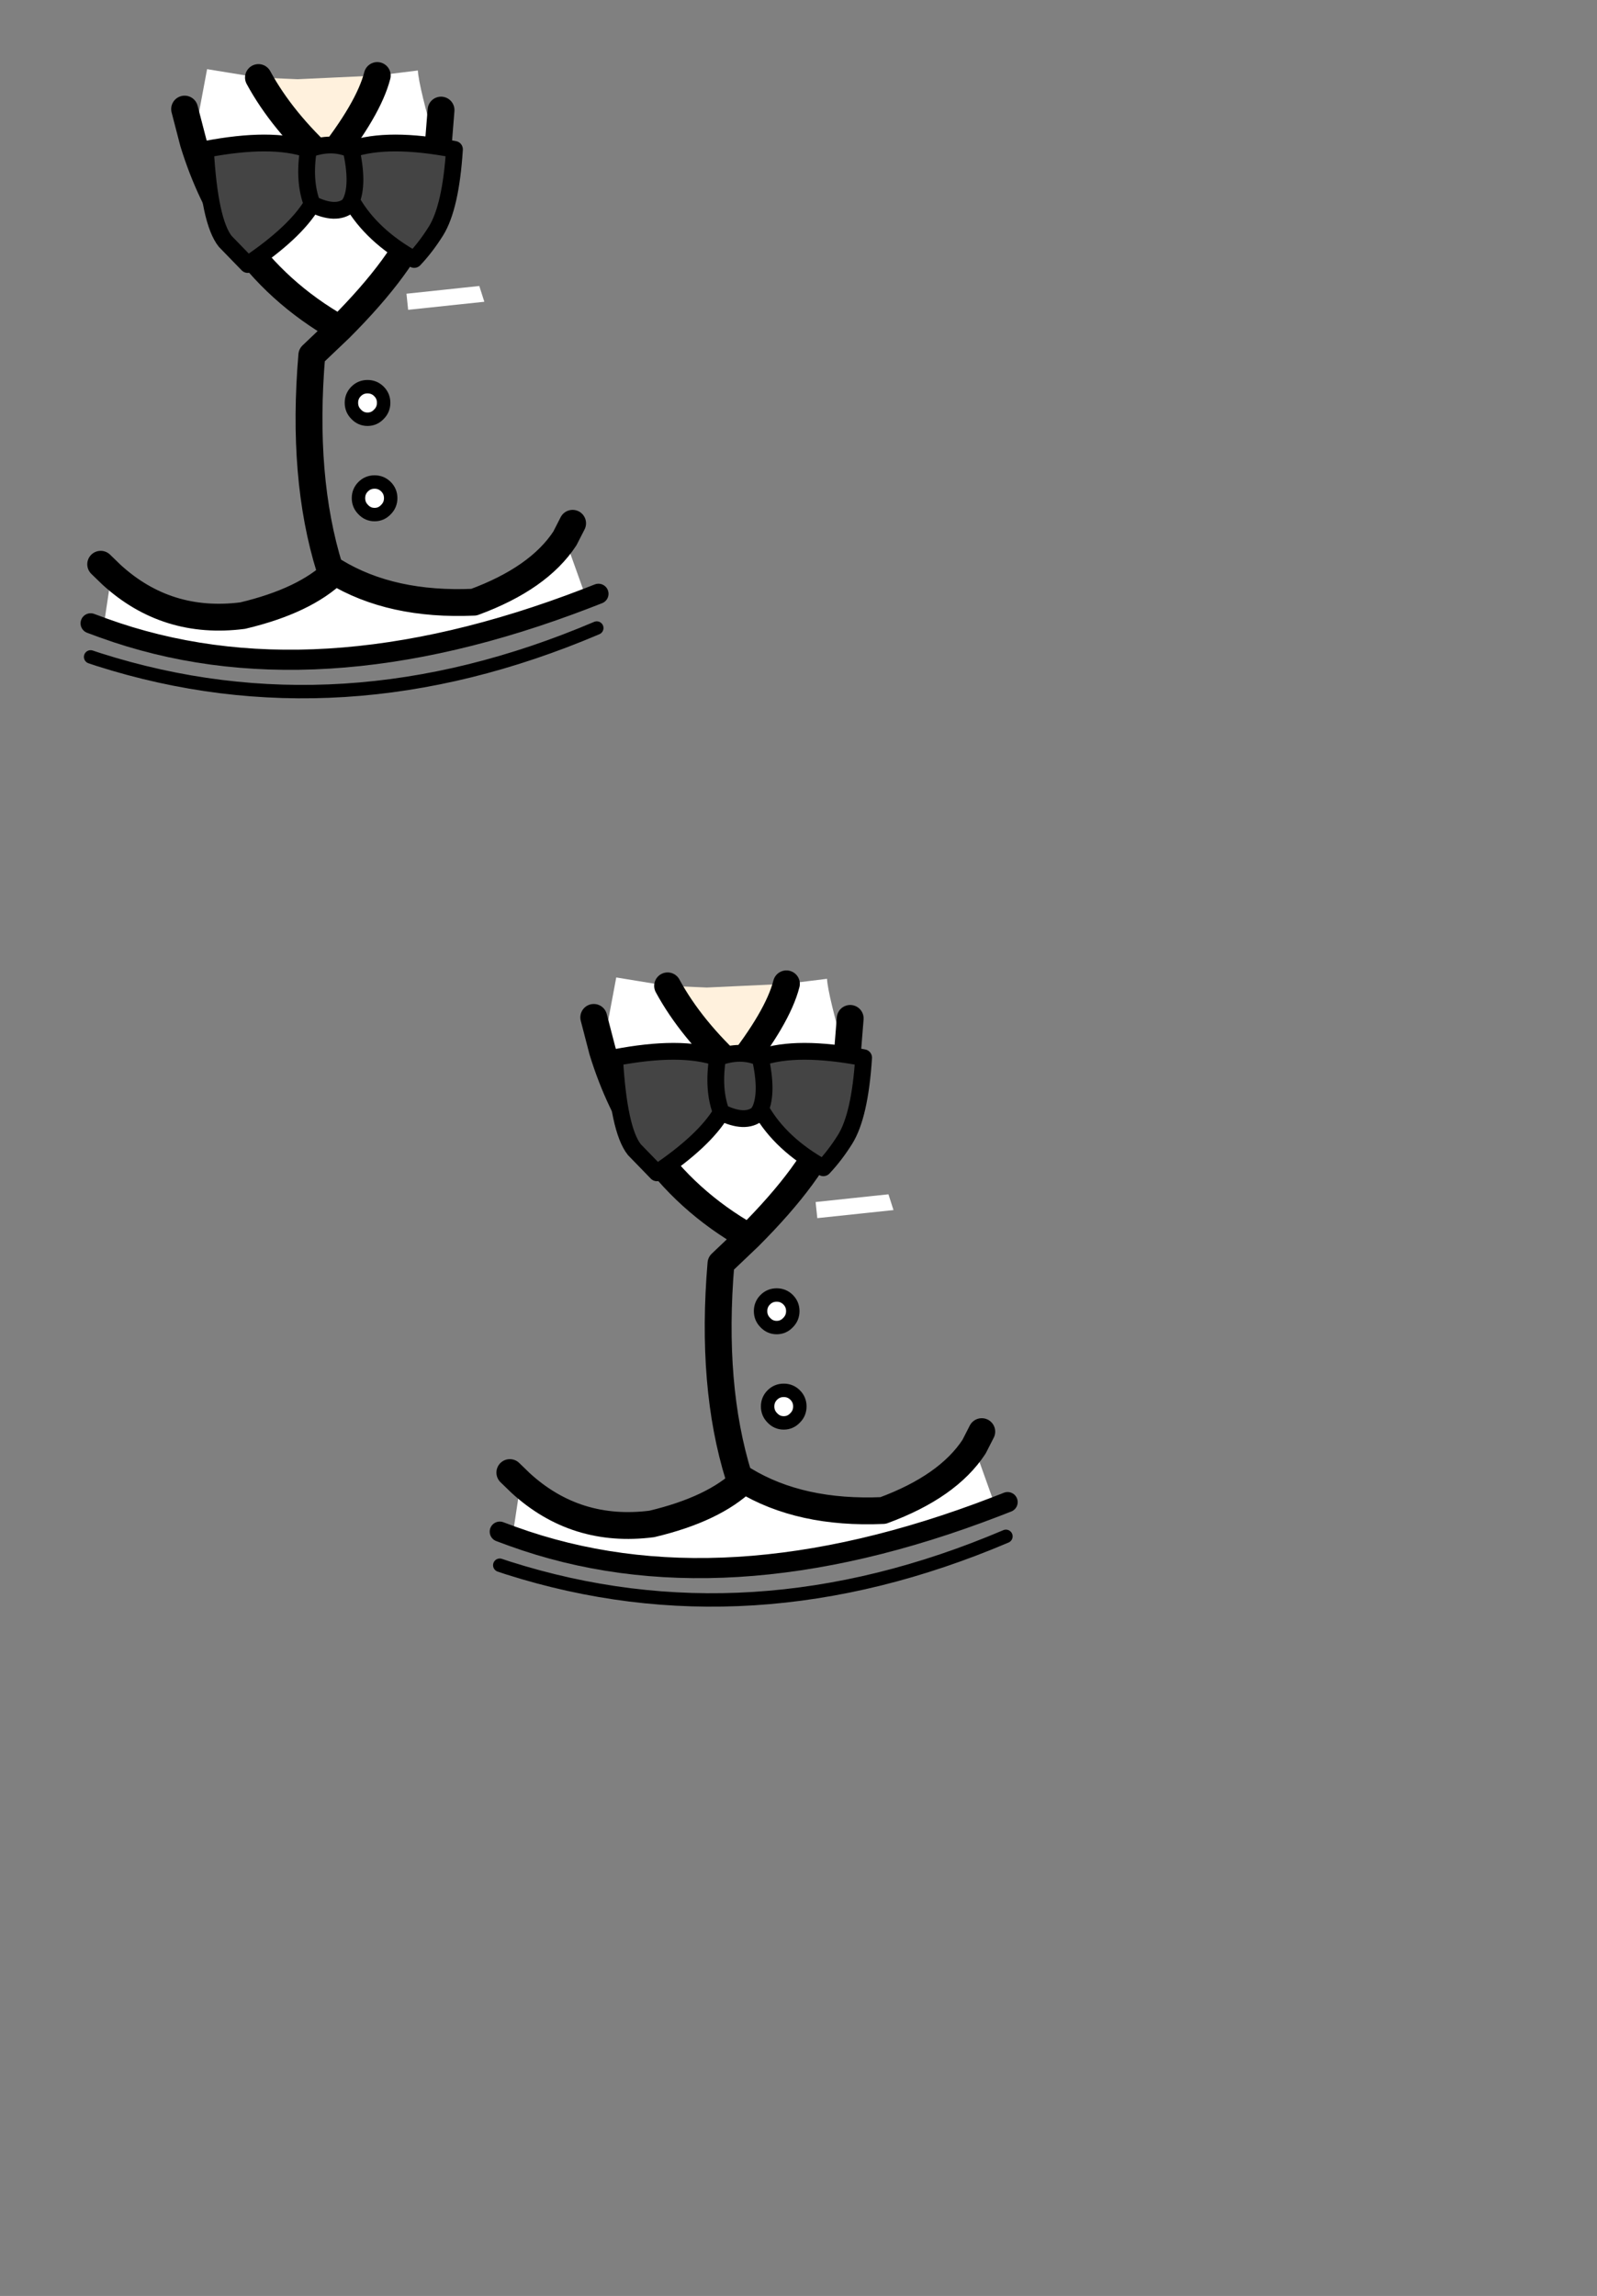 <?xml version="1.0" encoding="UTF-8" standalone="no"?>
<svg
   xmlns:dc="http://purl.org/dc/elements/1.1/"
   xmlns:cc="http://creativecommons.org/ns#"
   xmlns:rdf="http://www.w3.org/1999/02/22-rdf-syntax-ns#"
   xmlns:svg="http://www.w3.org/2000/svg"
   xmlns="http://www.w3.org/2000/svg"
   xmlns:xlink="http://www.w3.org/1999/xlink"
   xmlns:sodipodi="http://sodipodi.sourceforge.net/DTD/sodipodi-0.dtd"
   xmlns:inkscape="http://www.inkscape.org/namespaces/inkscape"
   height="342.0px"
   width="237.9px"
   id="svg10897"
   version="1.1"
   inkscape:version="0.91 r13725"
   sodipodi:docname="youmu.svg">
  <rect width="100%" height="100%" fill="#808080" stroke="none"/>
  <sodipodi:namedview
     pagecolor="#ffffff"
     bordercolor="#666666"
     borderopacity="1"
     objecttolerance="10"
     gridtolerance="10"
     guidetolerance="10"
     inkscape:pageopacity="0"
     inkscape:pageshadow="2"
     inkscape:window-width="1920"
     inkscape:window-height="1012"
     id="namedview10932"
     showgrid="false"
     inkscape:zoom="2.7602339"
     inkscape:cx="180.52949"
     inkscape:cy="245.24857"
     inkscape:window-x="-8"
     inkscape:window-y="-8"
     inkscape:window-maximized="1"
     inkscape:current-layer="svg10897" />
  <g
     transform="matrix(1, 0, 0, 1, 118.05, 273.9)"
     id="g10899">
    <use
       height="150.35"
       transform="matrix(1.0, 0.0, 0.0, 1.0, -57.1, -138.6)"
       width="109.4"
       xlink:href="#shape0"
       id="use10901" />
  </g>
  <g
     id="shape0"
     transform="matrix(1, 0, 0, 1, 57.1, 138.6)">
    <path
       d="M8.1 -115.95 Q7.4 -110.85 5.75 -106.35 3.1 -99.25 -6.5 -89.65 -15.85 -94.95 -21.7 -103.4 -25.9 -109.55 -28.3 -117.35 L-26.25 -128.3 -18.6 -127.05 Q-15.1 -120.6 -8.4 -114.5 -2.2 -122.3 -0.9 -127.35 L5.15 -128.1 Q5.25 -125.8 8.1 -115.95 M-7.2 -53.45 Q1.2 -48.35 13.5 -48.9 23.15 -52.45 27.05 -58.4 L30.25 -49.45 Q-10.5 -33.75 -41.7 -45.05 L-40.5 -53.0 Q-32.25 -45.45 -20.95 -46.9 -11.7 -49.1 -7.2 -53.45 M15.05 -93.65 L3.7 -92.45 3.45 -94.85 14.3 -96.0 15.05 -93.65 M1.1 -64.4 Q1.1 -63.4 0.4 -62.7 -0.3 -61.95 -1.3 -61.95 -2.3 -61.95 -3.0 -62.7 -3.7 -63.4 -3.7 -64.4 -3.7 -65.4 -3.0 -66.1 -2.3 -66.8 -1.3 -66.8 -0.3 -66.8 0.4 -66.1 1.1 -65.4 1.1 -64.4 M-21.7 -103.4 Q-13.0 -108.8 -8.4 -114.5 -4.05 -109.4 5.75 -106.35 -4.05 -109.4 -8.4 -114.5 -13.0 -108.8 -21.7 -103.4 M-2.35 -81.0 Q-1.35 -81.0 -0.65 -80.3 0.05 -79.6 0.05 -78.6 0.05 -77.6 -0.65 -76.9 -1.35 -76.15 -2.35 -76.15 -3.35 -76.15 -4.05 -76.9 -4.75 -77.6 -4.75 -78.6 -4.75 -79.6 -4.05 -80.3 -3.35 -81.0 -2.35 -81.0"
       fill="#ffffff"
       fill-rule="evenodd"
       stroke="none"
       id="path10910" />
    <path
       d="M-18.6 -127.05 L-12.75 -126.8 -0.9 -127.35 Q-2.2 -122.3 -8.4 -114.5 -15.1 -120.6 -18.6 -127.05"
       fill="#fff1dd"
       fill-rule="evenodd"
       stroke="none"
       id="path10912" />
    <path
       d="M8.1 -115.95 Q7.4 -110.85 5.75 -106.35 3.1 -99.25 -6.5 -89.65 L-10.65 -85.7 Q-12.2 -67.45 -8.0 -53.95 L-7.2 -53.45 Q1.2 -48.35 13.5 -48.9 23.15 -52.45 27.05 -58.4 L28.2 -60.65 M8.1 -115.95 L8.6 -122.2 M-18.6 -127.05 Q-15.1 -120.6 -8.4 -114.5 -2.2 -122.3 -0.9 -127.35 M-40.5 -53.0 Q-32.25 -45.45 -20.95 -46.9 -11.7 -49.1 -7.2 -53.45 M-6.5 -89.65 Q-15.85 -94.95 -21.7 -103.4 -25.9 -109.55 -28.3 -117.35 L-29.6 -122.35 M5.75 -106.35 Q-4.05 -109.4 -8.4 -114.5 -13.0 -108.8 -21.7 -103.4 M-40.5 -53.0 L-42.1 -54.55"
       fill="none"
       stroke="#000000"
       stroke-linecap="round"
       stroke-linejoin="round"
       stroke-width="4.0"
       id="path10914" />
    <path
       d="M1.1 -64.4 Q1.1 -63.4 0.4 -62.7 -0.3 -61.95 -1.3 -61.95 -2.3 -61.95 -3.0 -62.7 -3.7 -63.4 -3.7 -64.4 -3.7 -65.4 -3.0 -66.1 -2.3 -66.8 -1.3 -66.8 -0.3 -66.8 0.4 -66.1 1.1 -65.4 1.1 -64.4 M-42.4 -40.35 L-43.6 -40.75 M-2.35 -81.0 Q-1.35 -81.0 -0.65 -80.3 0.05 -79.6 0.05 -78.6 0.05 -77.6 -0.65 -76.9 -1.35 -76.15 -2.35 -76.15 -3.35 -76.15 -4.05 -76.9 -4.75 -77.6 -4.75 -78.6 -4.75 -79.6 -4.05 -80.3 -3.35 -81.0 -2.35 -81.0 M-42.4 -40.35 Q-6.25 -28.85 31.8 -45.05"
       fill="none"
       stroke="#000000"
       stroke-linecap="round"
       stroke-linejoin="round"
       stroke-width="2.0"
       id="path10918" />
    <path
       d="M30.25 -49.45 L32.05 -50.15 M-41.7 -45.05 L-43.6 -45.75 M-41.7 -45.05 Q-10.5 -33.75 30.25 -49.45"
       fill="none"
       stroke="#000000"
       stroke-linecap="round"
       stroke-linejoin="round"
       stroke-width="3.0"
       id="path10920" />
    <path
       d="M-4.65 -108.55 L-5.15 -108.0 -4.8 -108.6 -4.65 -108.55"
       fill="#fefefe"
       fill-rule="evenodd"
       stroke="none"
       id="path10922" />
    <path
       d="M-5.15 -108.0 Q-7.05 -106.45 -10.6 -108.2 -13.15 -103.95 -20.2 -99.2 L-23.55 -102.65 Q-25.9 -105.6 -26.5 -116.35 -16.65 -118.25 -11.15 -116.35 -7.7 -117.65 -4.8 -116.35 0.7 -118.25 10.6 -116.35 10.05 -107.75 7.85 -104.2 6.35 -101.8 4.6 -99.95 -1.7 -103.45 -4.65 -108.55 L-4.8 -108.6 -5.15 -108.0 M-11.15 -116.35 Q-11.9 -111.6 -10.6 -108.2 -11.9 -111.6 -11.15 -116.35 M-4.8 -116.35 Q-3.65 -111.2 -4.8 -108.6 -3.65 -111.2 -4.8 -116.35"
       fill="#444444"
       fill-rule="evenodd"
       stroke="none"
       id="path10924" />
    <path
       d="M-5.15 -108.0 Q-7.05 -106.45 -10.6 -108.2 -13.15 -103.95 -20.2 -99.2 L-23.55 -102.65 Q-25.9 -105.6 -26.5 -116.35 -16.65 -118.25 -11.15 -116.35 -7.7 -117.65 -4.8 -116.35 0.7 -118.25 10.6 -116.35 10.05 -107.75 7.85 -104.2 6.35 -101.8 4.6 -99.95 -1.7 -103.45 -4.65 -108.55 L-5.15 -108.0 -4.8 -108.6 Q-3.65 -111.2 -4.8 -116.35 M-10.6 -108.2 Q-11.9 -111.6 -11.15 -116.35"
       fill="none"
       stroke="#000000"
       stroke-linecap="round"
       stroke-linejoin="round"
       stroke-width="2.5"
       id="path10926" />
  </g>
  <defs
     id="defs10903" />
</svg>
